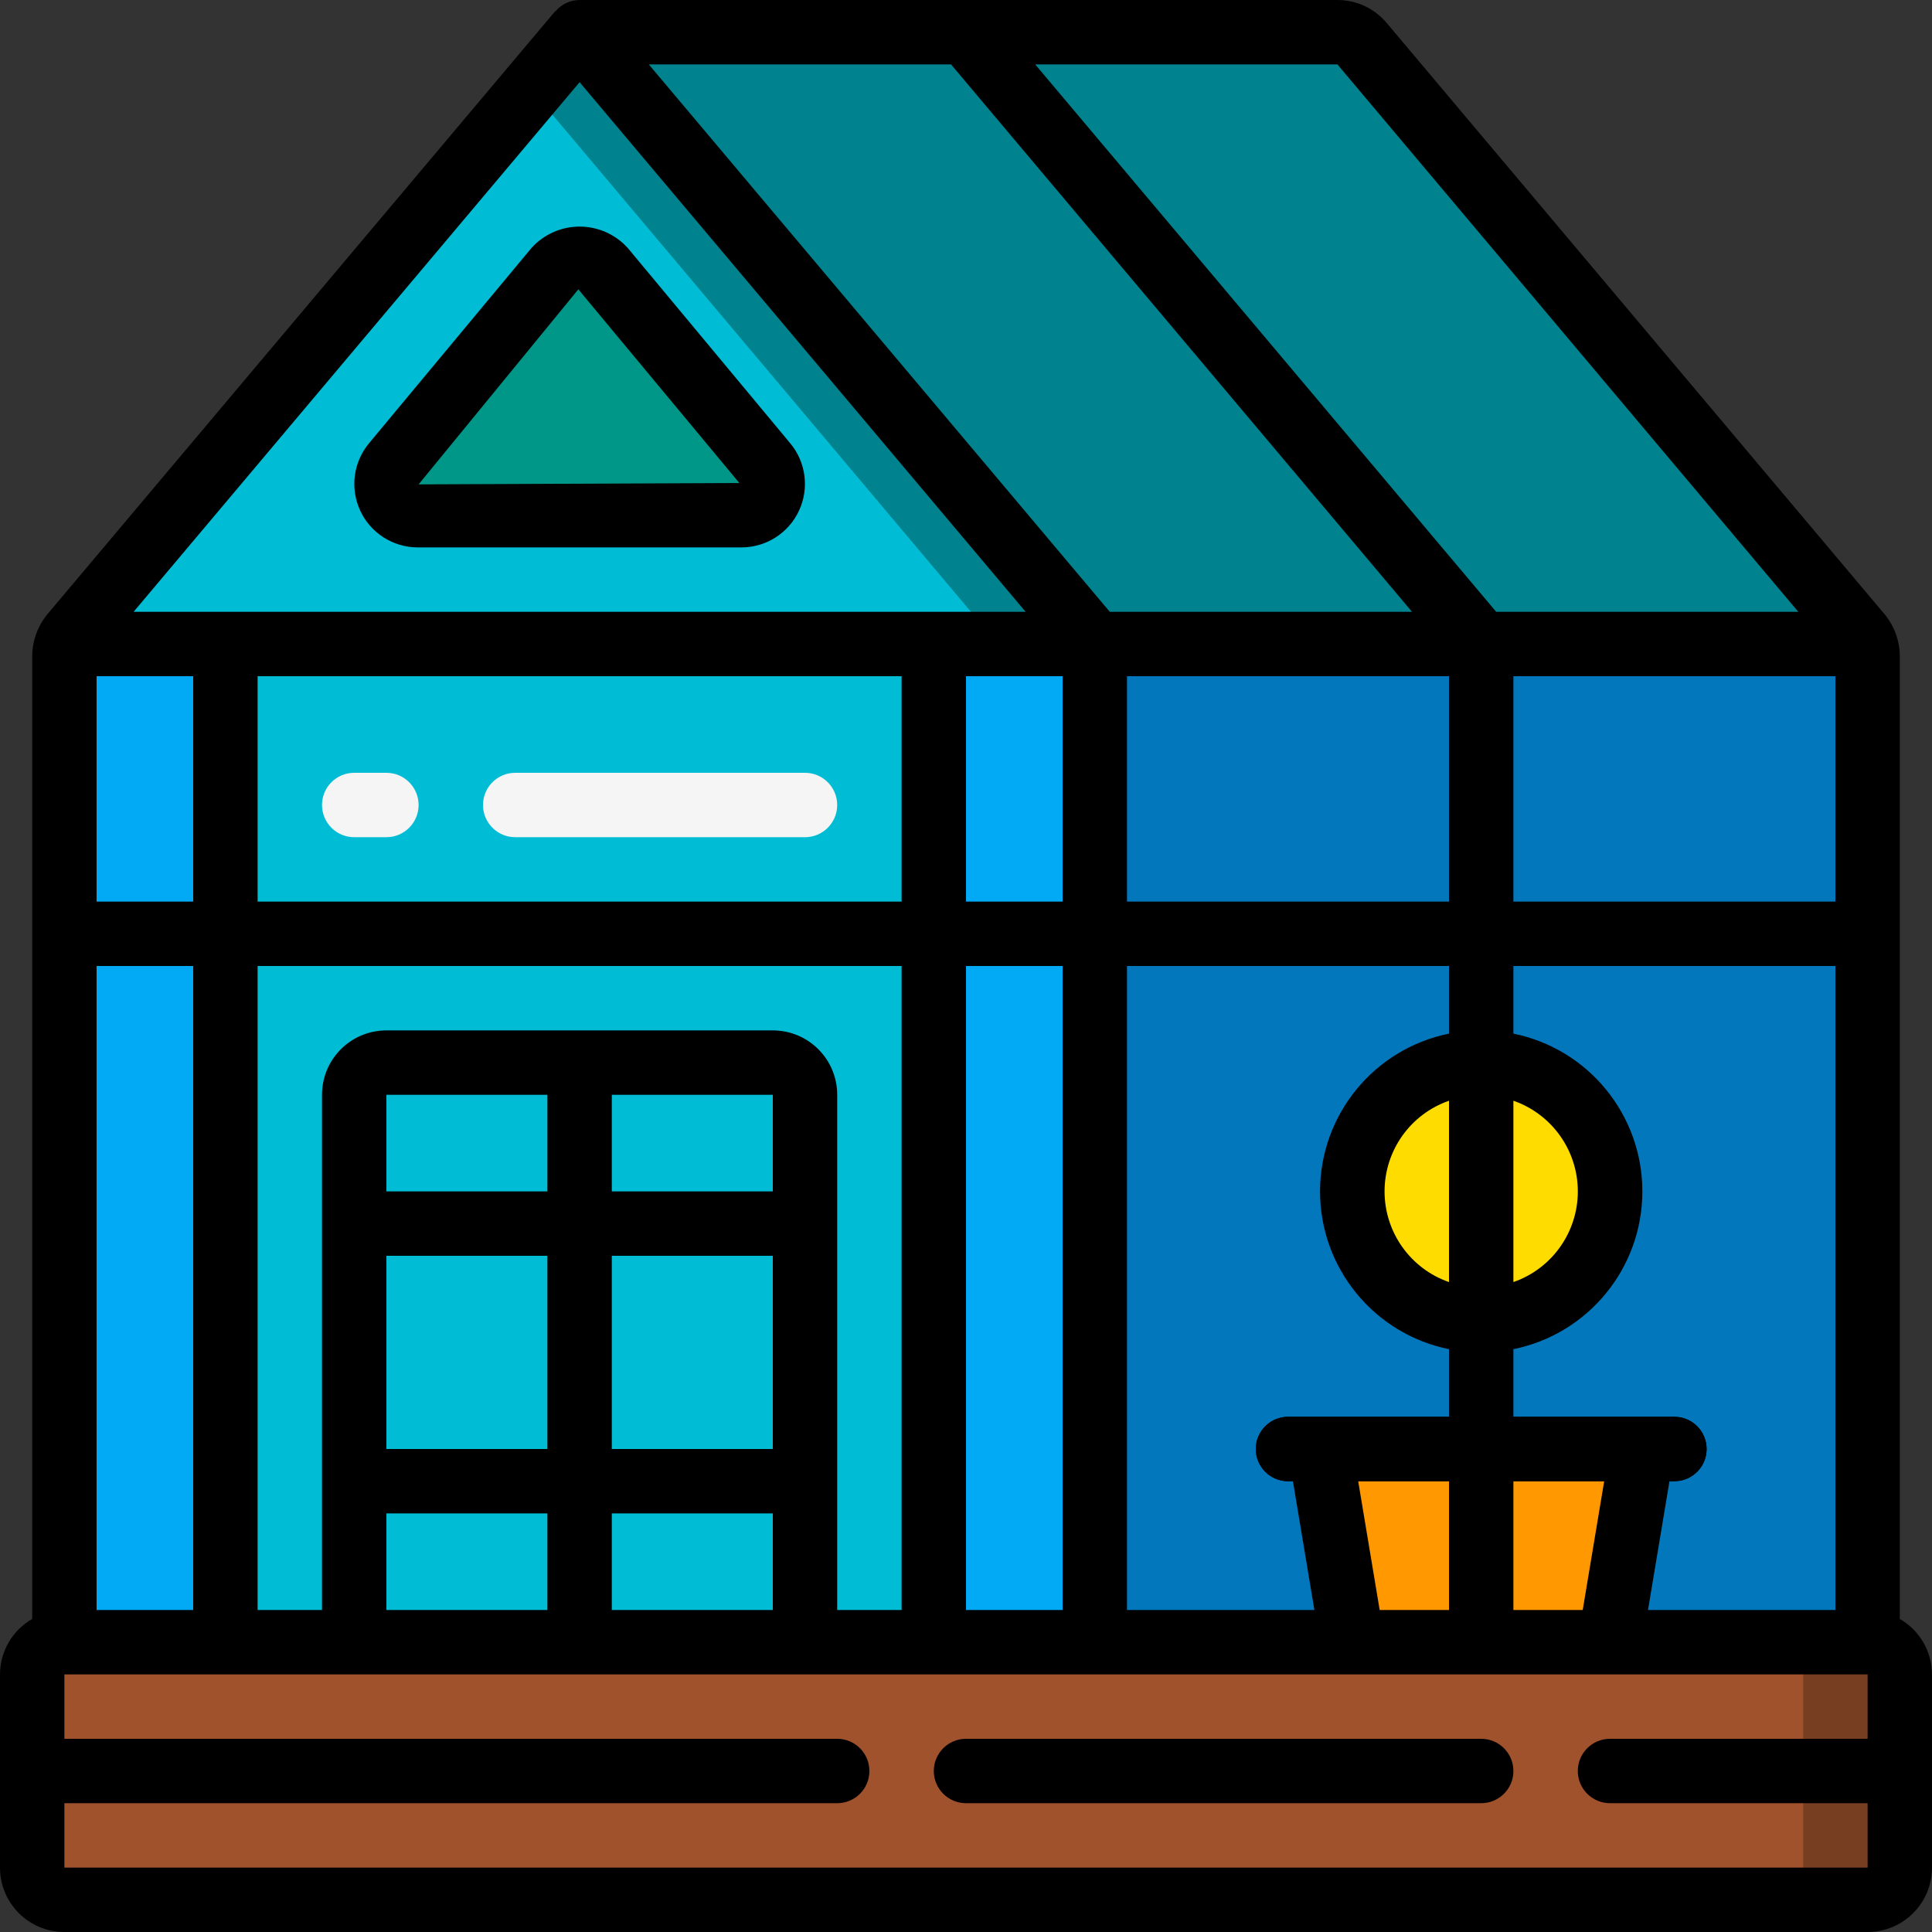 <svg height="512" viewBox="0 0 60 60" width="512" xmlns="http://www.w3.org/2000/svg"><rect x="0" y="0" width="60" height="60" fill="#333333" stroke="none"/><g id="Page-1" fill="none" fill-rule="evenodd"><g id="039---Greenhouse"><g fill-rule="nonzero"><path id="Rectangle-path" d="m46 29h12v22h-12z" fill="#0377bc"/><path id="Shape" d="m46 29v22h-13c.552 0 1-.448 1-1v-21z" fill="#0377bc"/><path id="Shape" d="m33.76 19.72-15.76-18.72-15.76 18.72c-.075.081-.133.176-.17.28h31.86c-.037-.104-.095-.199-.17-.28zm-10.72-3.72h-10.08c-.376-.006-.714-.228-.87-.57s-.101-.743.14-1.03l5.04-6.05c.177-.223.446-.353.73-.353s.553.13.73.353l5.04 6.05c.241.288.296.689.14 1.03s-.494.563-.87.57z" fill="#00bcd4"/><path id="Shape" d="m33.76 19.72-15.76-18.72-1.5 1.782 14.26 16.938c.075.081.133.176.17.28h3c-.037-.104-.095-.199-.17-.28z" fill="#00838f"/><path id="Shape" d="m34 20.36 0 8.64h-5v-9h4.93c.047.114.071.237.07.36z" fill="#02a9f4"/><path id="Shape" d="m34 29v21c0 .552-.448 1-1 1h-4v-22z" fill="#02a9f4"/><path id="Rectangle-path" d="m7 29h22v22h-22z" fill="#00bcd4"/><path id="Rectangle-path" d="m7 20h22v9h-22z" fill="#00bcd4"/><path id="Shape" d="m7 20v9h-5l0-8.64c-.001-.123.023-.246.07-.36z" fill="#02a9f4"/><path id="Rectangle-path" d="m2 29h5v22h-5z" fill="#02a9f4"/><path id="Shape" d="m23.04 16h-10.08c-.376-.006-.714-.228-.87-.57s-.101-.743.14-1.03l5.04-6.05c.177-.223.446-.353.73-.353s.553.13.73.353l5.04 6.05c.241.288.296.689.14 1.03s-.494.563-.87.57z" fill="#009688"/><path id="Shape" d="m58 20.36 0 8.64h-12v-8.64c.001-.123-.023-.246-.07-.36h12c.047.114.071.237.07.36z" fill="#0377bc"/><path id="Shape" d="m57.93 20h-12c-.037-.104-.095-.199-.17-.28l-15.76-18.72 11.53 0c.298-.002.58.131.77.36l15.46 18.36c.075.081.133.176.17.28z" fill="#00838f"/><path id="Shape" d="m45.93 20h-12c-.037-.104-.095-.199-.17-.28l-15.76-18.72h12l15.76 18.72c.075.081.133.176.17.28z" fill="#00838f"/><path id="Shape" d="m46 20.36 0 8.64h-12v-8.64c.001-.123-.023-.246-.07-.36h12c.047.114.071.237.07.36z" fill="#0377bc"/><path id="Shape" d="m51 45-1 6h-8l-1-6z" fill="#ff9801"/></g><path id="Shape" d="m40 45h12" stroke="#000" stroke-linecap="round" stroke-linejoin="round" stroke-width="2"/><circle id="Oval" cx="46" cy="37" fill="#ffdc00" fill-rule="nonzero" r="4"/><rect id="Rectangle-path" fill="#a0522d" fill-rule="nonzero" height="8" rx="1" width="58" x="1" y="51"/><path id="Shape" d="m58 51h-3c.552 0 1 .448 1 1v6c0 .552-.448 1-1 1h3c.552 0 1-.448 1-1v-6c0-.552-.448-1-1-1z" fill="#783e22" fill-rule="nonzero"/><path id="Shape" d="m12.961 17h10.078c.763-.005 1.455-.45 1.776-1.143s.214-1.508-.276-2.093l-5.039-6.057c-.382-.426-.927-.67-1.5-.67s-1.118.244-1.5.67l-5.039 6.058c-.489.586-.595 1.401-.275 2.093s1.012 1.137 1.775 1.142zm5-8.015 5 6.015-9.961.043z" fill="#000" fill-rule="nonzero"/><path id="Shape" d="m59 50.278v-29.913c-.006-.47-.172-.925-.471-1.288l-15.466-18.366c-.379-.451-.939-.712-1.528-.711h-23.535c-.281.002-.549.123-.735.334-.009.01-.022.012-.03.022l-15.764 18.721c-.299.363-.465.818-.471 1.288v29.913c-.617.354-.998 1.011-1 1.722v6c0 1.105.895 2 2 2h56c1.105 0 2-.895 2-2v-6c-.002-.711-.383-1.368-1-1.722zm-16.153-.278-.667-4h2.82v4zm-12.847 0v-20h3v20zm-4 0v-16c0-1.105-.895-2-2-2h-12c-1.105 0-2 .895-2 2v16h-2v-20h20v20zm-14 0v-3h5v3zm12-16v3h-5v-3zm-12 5h5v6h-5zm7 0h5v6h-5zm-2-2h-5v-3h5zm2 10h5v3h-5zm-16 3v-20h3v20zm26.535-48 14.316 17h-9.386l-14.316-17zm27.465 19v7h-10v-7zm-12 7h-10v-7h10zm-17-7v7h-20v-7zm2 0h3v7h-3zm-12-18.448 13.851 16.448h-27.702zm-12 18.448v7h-3v-7zm29 9h10v2.1c-2.33.473-4.005 2.522-4.005 4.9s1.675 4.427 4.005 4.9v2.1h-5c-.552 0-1 .448-1 1s.448 1 1 1h.153l.667 4h-5.82zm10 9.816c-1.198-.417-2.001-1.547-2.001-2.816s.803-2.399 2.001-2.816zm2-5.632c1.198.417 2.001 1.547 2.001 2.816s-.803 2.399-2.001 2.816zm0 11.816h2.82l-.667 4h-2.153zm4.847 0h.153c.552 0 1-.448 1-1s-.448-1-1-1h-5v-2.1c2.33-.473 4.005-2.522 4.005-4.9s-1.675-4.427-4.005-4.9v-2.1h10v20h-5.82zm4-27h-9.382l-14.316-17h9.386zm-53.847 39v-2h24c.552 0 1-.448 1-1s-.448-1-1-1h-24v-2h56v2h-8c-.552 0-1 .448-1 1s.448 1 1 1h8v2z" fill="#000" fill-rule="nonzero"/><path id="Shape" d="m46 54h-16c-.552 0-1 .448-1 1s.448 1 1 1h16c.552 0 1-.448 1-1s-.448-1-1-1z" fill="#000" fill-rule="nonzero"/><path id="Shape" d="m12 26h-1c-.552 0-1-.448-1-1s.448-1 1-1h1c.552 0 1 .448 1 1s-.448 1-1 1z" fill="#f5f5f5" fill-rule="nonzero"/><path id="Shape" d="m25 26h-9c-.552 0-1-.448-1-1s.448-1 1-1h9c.552 0 1 .448 1 1s-.448 1-1 1z" fill="#f5f5f5" fill-rule="nonzero"/></g></g></svg>